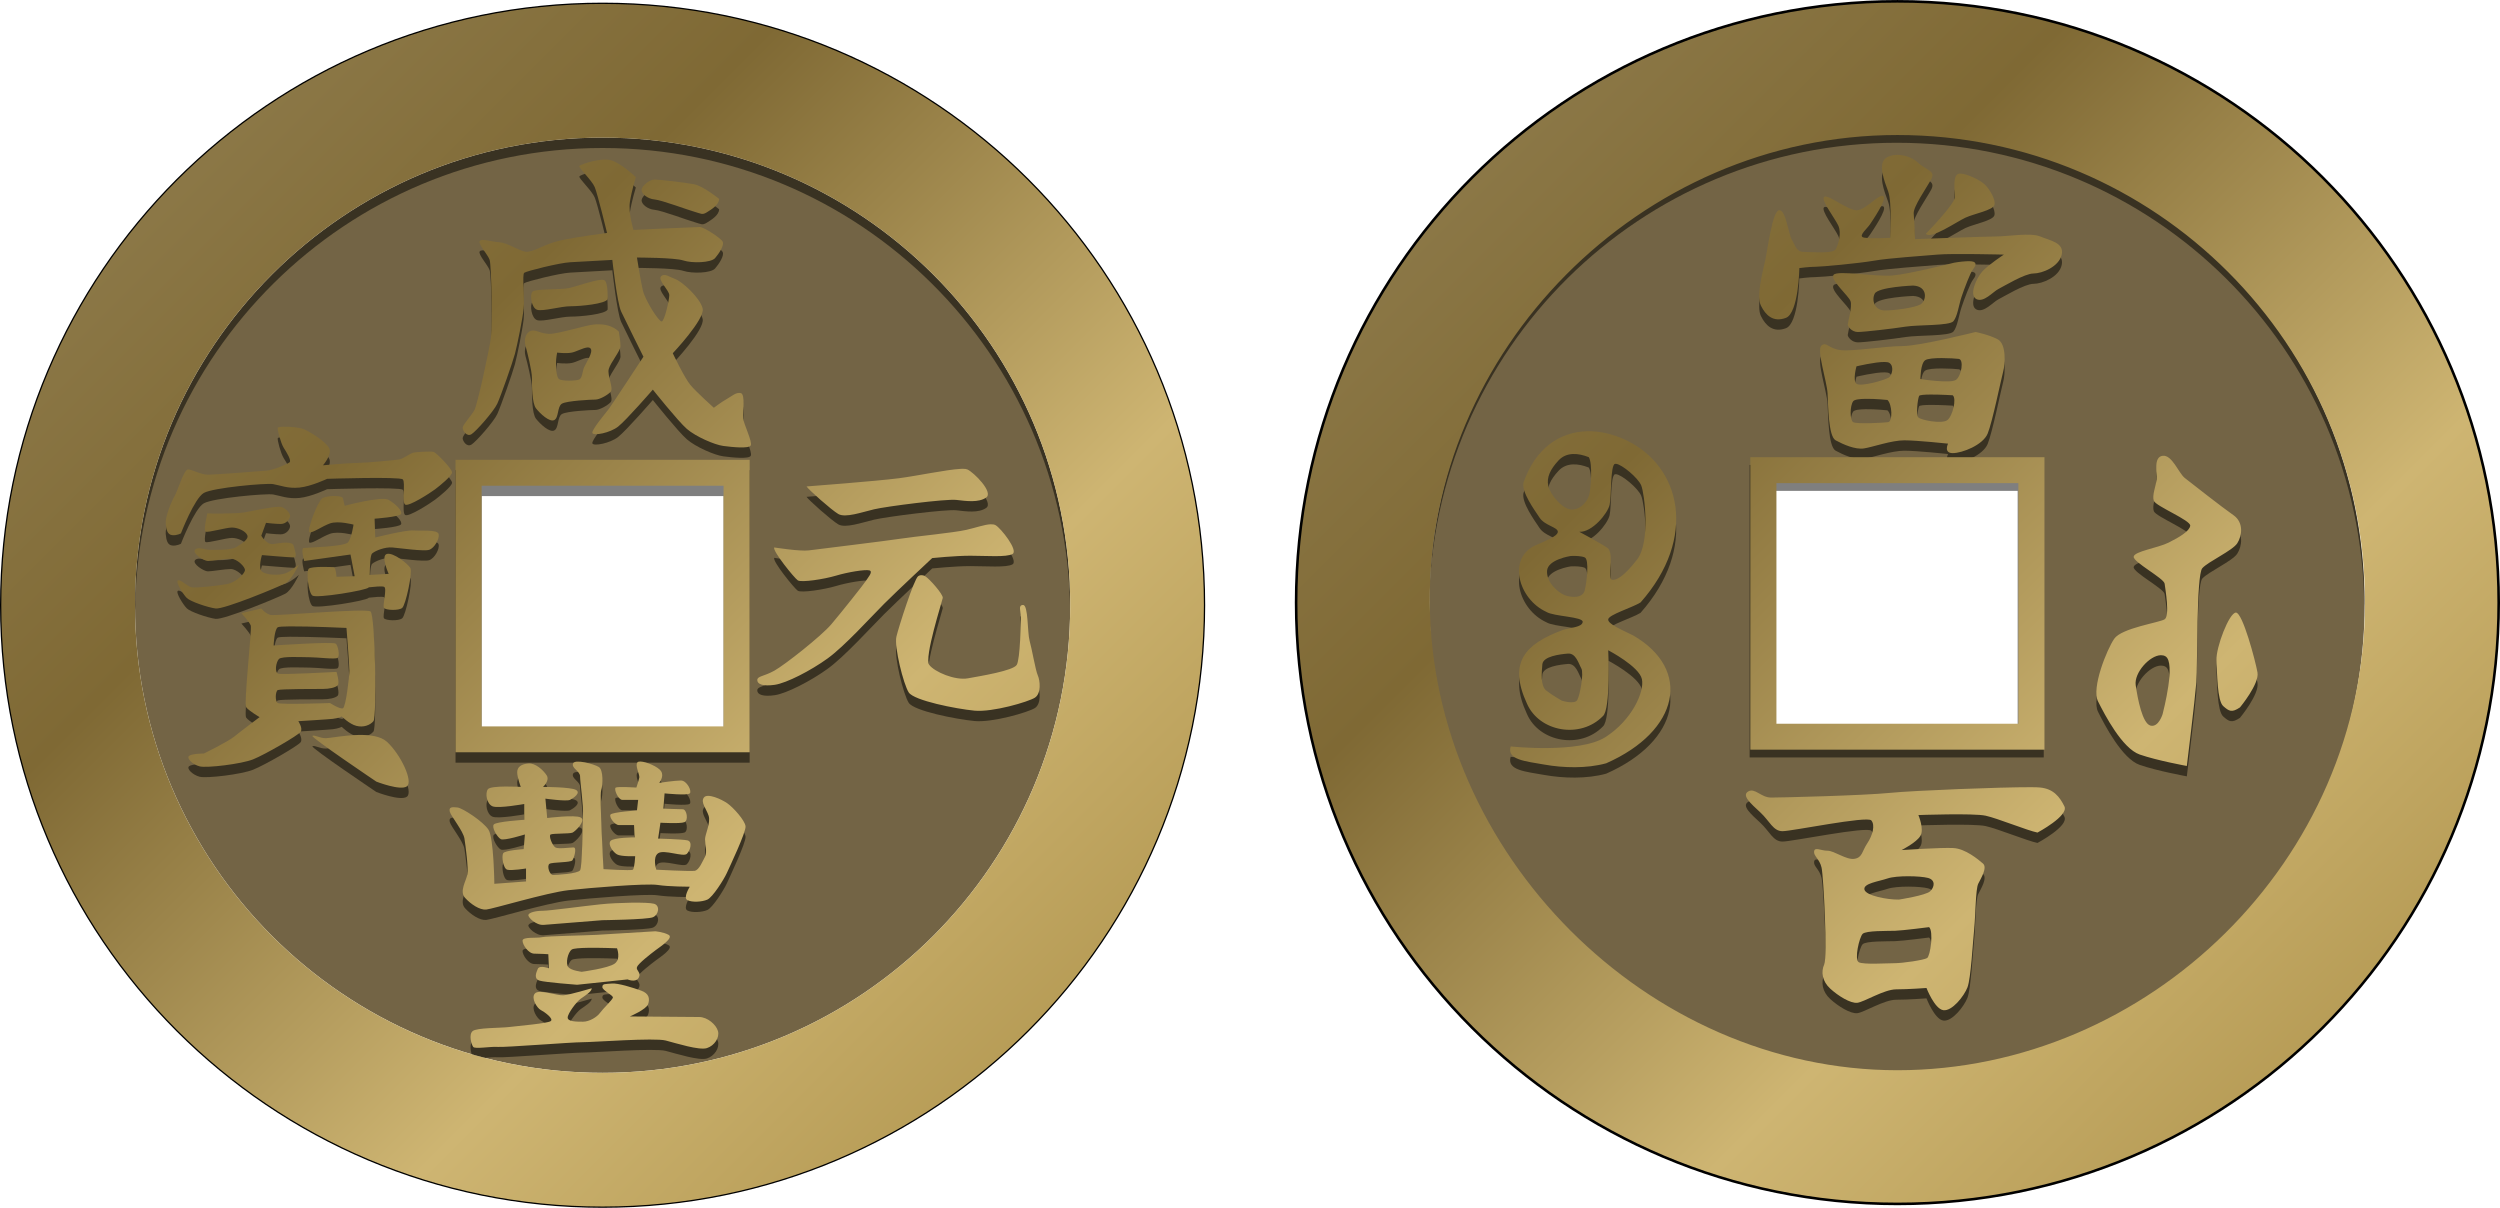 <?xml version="1.0" encoding="UTF-8" standalone="no"?>
<!-- Created with Inkscape (http://www.inkscape.org/) -->

<svg
   xmlns:dc="http://purl.org/dc/elements/1.1/"
   xmlns:cc="http://creativecommons.org/ns#"
   xmlns:rdf="http://www.w3.org/1999/02/22-rdf-syntax-ns#"
   xmlns:svg="http://www.w3.org/2000/svg"
   xmlns="http://www.w3.org/2000/svg"
   xmlns:xlink="http://www.w3.org/1999/xlink"
   xmlns:sodipodi="http://sodipodi.sourceforge.net/DTD/sodipodi-0.dtd"
   xmlns:inkscape="http://www.inkscape.org/namespaces/inkscape"
   width="964.188"
   height="465.844"
   id="svg8112"
   version="1.1"
   inkscape:version="0.48.1 "
   sodipodi:docname="Chinese Coins.svg">
  <defs
     id="defs8114">
    <linearGradient
       id="linearGradient3870">
      <stop
         style="stop-color:#958355;stop-opacity:1;"
         offset="0"
         id="stop3872" />
      <stop
         id="stop3878"
         offset="0.33"
         style="stop-color:#7f6934;stop-opacity:1;" />
      <stop
         style="stop-color:#ceb572;stop-opacity:1;"
         offset="0.66"
         id="stop3880" />
      <stop
         style="stop-color:#a78b43;stop-opacity:1;"
         offset="1"
         id="stop3874" />
    </linearGradient>
    <linearGradient
       inkscape:collect="always"
       xlink:href="#linearGradient3870"
       id="linearGradient3876"
       x1="49.911"
       y1="133.462"
       x2="512.833"
       y2="597.897"
       gradientUnits="userSpaceOnUse" />
    <linearGradient
       inkscape:collect="always"
       xlink:href="#linearGradient3870"
       id="linearGradient3883"
       x1="49.911"
       y1="134.092"
       x2="514.724"
       y2="598.527"
       gradientUnits="userSpaceOnUse" />
    <linearGradient
       inkscape:collect="always"
       xlink:href="#linearGradient3870"
       id="linearGradient3886"
       x1="50.542"
       y1="134.092"
       x2="514.094"
       y2="366.625"
       gradientUnits="userSpaceOnUse" />
    <linearGradient
       inkscape:collect="always"
       xlink:href="#linearGradient3870"
       id="linearGradient3889"
       gradientUnits="userSpaceOnUse"
       x1="50.542"
       y1="134.092"
       x2="514.094"
       y2="597.897" />
    <linearGradient
       inkscape:collect="always"
       xlink:href="#linearGradient3870"
       id="linearGradient4004"
       gradientUnits="userSpaceOnUse"
       x1="50.542"
       y1="134.092"
       x2="514.094"
       y2="597.897"
       gradientTransform="translate(497.091,308.149)" />
    <linearGradient
       inkscape:collect="always"
       xlink:href="#linearGradient3870"
       id="linearGradient4052"
       gradientUnits="userSpaceOnUse"
       gradientTransform="translate(392.564,183.847)"
       x1="50.542"
       y1="134.092"
       x2="514.094"
       y2="597.897" />
    <linearGradient
       inkscape:collect="always"
       xlink:href="#linearGradient3870"
       id="linearGradient4061"
       gradientUnits="userSpaceOnUse"
       x1="50.542"
       y1="134.092"
       x2="514.094"
       y2="597.897"
       gradientTransform="translate(0,308.268)" />
    <linearGradient
       inkscape:collect="always"
       xlink:href="#linearGradient3870"
       id="linearGradient4065"
       gradientUnits="userSpaceOnUse"
       gradientTransform="translate(497.21,1.294)"
       x1="50.542"
       y1="134.092"
       x2="514.094"
       y2="597.897" />
    <linearGradient
       inkscape:collect="always"
       xlink:href="#linearGradient3870"
       id="linearGradient4076"
       gradientUnits="userSpaceOnUse"
       gradientTransform="translate(497.21,1.294)"
       x1="50.542"
       y1="134.092"
       x2="514.094"
       y2="597.897" />
    <linearGradient
       inkscape:collect="always"
       xlink:href="#linearGradient3870"
       id="linearGradient4083"
       gradientUnits="userSpaceOnUse"
       gradientTransform="translate(497.21,1.294)"
       x1="50.542"
       y1="134.092"
       x2="514.094"
       y2="597.897" />
    <linearGradient
       inkscape:collect="always"
       xlink:href="#linearGradient3870"
       id="linearGradient4090"
       gradientUnits="userSpaceOnUse"
       gradientTransform="translate(497.21,1.294)"
       x1="50.542"
       y1="134.092"
       x2="514.094"
       y2="597.897" />
    <linearGradient
       inkscape:collect="always"
       xlink:href="#linearGradient3870"
       id="linearGradient4190"
       gradientUnits="userSpaceOnUse"
       gradientTransform="translate(497.21,1.294)"
       x1="50.542"
       y1="134.092"
       x2="514.094"
       y2="597.897" />
    <linearGradient
       inkscape:collect="always"
       xlink:href="#linearGradient3870"
       id="linearGradient4247"
       x1="545.794"
       y1="134.839"
       x2="1010.606"
       y2="600.267"
       gradientUnits="userSpaceOnUse" />
    <linearGradient
       inkscape:collect="always"
       xlink:href="#linearGradient3870"
       id="linearGradient4316"
       gradientUnits="userSpaceOnUse"
       x1="545.794"
       y1="134.839"
       x2="1010.606"
       y2="600.267" />
    <linearGradient
       inkscape:collect="always"
       xlink:href="#linearGradient3870"
       id="linearGradient4319"
       gradientUnits="userSpaceOnUse"
       x1="545.794"
       y1="134.839"
       x2="1010.606"
       y2="600.267"
       gradientTransform="translate(2.156,305.98)" />
  </defs>
  <sodipodi:namedview
     id="base"
     pagecolor="#ffffff"
     bordercolor="#666666"
     borderopacity="1.0"
     inkscape:pageopacity="0.0"
     inkscape:pageshadow="2"
     inkscape:zoom="1.0737884"
     inkscape:cx="464.79317"
     inkscape:cy="226.99757"
     inkscape:document-units="px"
     inkscape:current-layer="layer1"
     showgrid="false"
     inkscape:window-width="1920"
     inkscape:window-height="1018"
     inkscape:window-x="-8"
     inkscape:window-y="-8"
     inkscape:window-maximized="1"
     fit-margin-top="0"
     fit-margin-left="0"
     fit-margin-right="0"
     fit-margin-bottom="0" />
  <g
     inkscape:label="Camada 1"
     inkscape:groupmode="layer"
     id="layer1"
     transform="translate(-49.281,-441.469)">
    <g
       id="g4332">
      <path
         inkscape:connector-curvature="0"
         style="fill:#736445;fill-opacity:1;stroke:none"
         d="m 780.934,492.143 c -99.599,0 -180.344,81.535 -180.344,182.109 0,100.574 80.745,182.109 180.344,182.109 99.599,0 180.344,-81.535 180.344,-182.109 0,-100.574 -80.745,-182.109 -180.344,-182.109 z m -51.688,131.21 102.719,0 0,103.724 -102.719,0 0,-103.724 z"
         id="path3998" />
      <path
         style="fill:#000000;fill-opacity:0.5;stroke:none"
         d="m 724.066,620.783 0,112.812 113.438,0 0,-112.812 -113.438,0 z m 10.062,10 93.312,0 0,92.812 -93.312,0 0,-92.812 z"
         id="path4254"
         inkscape:connector-curvature="0" />
      <path
         inkscape:connector-curvature="0"
         style="fill:#000000;fill-opacity:0.5;stroke:none"
         d="m 780.785,492.533 c -99.599,0 -180.344,80.745 -180.344,180.344 0,0.668 0.024,1.333 0.031,2 1.074,-98.676 81.382,-178.344 180.312,-178.344 98.93,0 179.239,79.668 180.312,178.344 0.007,-0.667 0.031,-1.332 0.031,-2 0,-99.599 -80.745,-180.344 -180.344,-180.344 z"
         id="path4296" />
      <path
         inkscape:connector-curvature="0"
         style="fill:#000000;fill-opacity:0.5;stroke:none"
         d="m 832.593,749.074 c -11.714,-0.035 -45.262,1.279 -54.344,2.188 -10.379,1.038 -42.014,1.812 -45.906,1.812 -3.892,0 -6.249,-3.901 -8.844,-2.344 -2.595,1.557 1.055,4.689 4.688,8.062 3.633,3.373 4.93,7.25 8.562,7.25 3.633,0 32.693,-5.973 34.25,-4.156 1.557,1.816 0.513,5.73 -1.562,8.844 -2.076,3.114 -1.824,5.45 -4.938,5.969 -3.114,0.519 -7.78,-3.125 -10.375,-3.125 -2.595,0 -4.928,-1.566 -5.188,0.25 -0.259,1.816 2.097,2.877 2.875,6.25 0.778,3.373 2.329,34.489 1.031,37.344 -1.297,2.854 -0.801,6.489 2.312,9.344 3.114,2.854 7.811,5.728 10.406,5.469 2.595,-0.259 10.361,-5.188 15.031,-5.188 4.671,0 11.688,-0.531 11.688,-0.531 0,0 3.095,8.044 6.469,8.562 3.373,0.519 8.046,-5.439 9.344,-8.812 1.297,-3.373 2.075,-17.404 2.594,-22.594 0.519,-5.19 0.525,-15.299 1.562,-17.375 1.038,-2.076 3.629,-6.224 1.812,-7.781 -1.816,-1.557 -6.736,-5.709 -11.406,-5.969 -4.671,-0.259 -19.969,0.781 -19.969,0.781 0,0 5.693,-2.874 7.25,-5.469 1.557,-2.595 -0.781,-8.031 -0.781,-8.031 0,0 21.298,-0.788 25.969,0.25 4.671,1.038 16.077,5.722 19.969,6.5 0,0 12.191,-6.492 10.375,-10.125 -1.816,-3.633 -4.154,-6.731 -9.344,-7.25 -0.649,-0.065 -1.858,-0.12 -3.531,-0.125 z m -47.312,34.344 c 3.093,0 6.103,0.259 7.594,0.656 2.981,0.795 2.502,3.566 0.812,5.156 -1.689,1.59 -12.031,3.188 -12.031,3.188 -4.373,0.099 -12.816,-1.49 -13.312,-3.875 -0.497,-2.385 5.459,-3.089 8.938,-4.281 1.739,-0.596 4.907,-0.844 8,-0.844 z m 8,19.625 c 1.789,1.491 0.511,11.142 -0.781,11.938 -1.292,0.795 -9.556,1.969 -12.438,1.969 -2.882,0 -12.117,0.619 -13.906,-0.375 -1.789,-0.994 0.208,-9.646 1.5,-10.938 1.292,-1.292 9.419,-1.088 12.5,-1.188 3.081,-0.099 13.125,-1.406 13.125,-1.406 z"
         id="path4237" />
      <path
         style="fill:#000000;fill-opacity:0.5;stroke:none"
         d="m 913.195,718.305 c 0,0 7.525,-9.082 6.747,-13.493 -0.778,-4.411 -5.709,-23.094 -8.303,-23.094 -2.595,0 -7.784,13.493 -7.525,18.423 0.259,4.93 0.259,15.569 2.595,17.645 2.335,2.076 3.373,2.595 6.487,0.519 z"
         id="path4233"
         inkscape:connector-curvature="0" />
      <path
         style="fill:#000000;fill-opacity:0.5;stroke:none"
         d="m 883.343,621.261 c -3.633,0.519 -2.053,6.499 -2.312,9.094 -0.259,2.595 -1.841,6.205 -1.062,8.281 0.778,2.076 14.291,7.518 14.031,9.594 -0.259,2.076 -4.161,4.424 -8.312,6.5 -4.152,2.076 -13.241,3.362 -13.5,5.438 -0.259,2.076 11.678,8.33 11.938,10.406 0.259,2.076 2.076,12.453 0,13.75 -2.076,1.297 -16.583,3.348 -19.438,7.5 -2.854,4.152 -8.845,18.967 -6.25,24.156 2.595,5.19 9.347,18.165 16.094,20.5 6.747,2.335 18.156,4.406 18.156,4.406 0,0 3.137,-25.441 3.656,-32.188 0.519,-6.747 -0.023,-41.499 2.312,-44.094 2.335,-2.595 11.684,-6.771 13.5,-9.625 1.816,-2.854 2.589,-8.021 -1.562,-10.875 -4.152,-2.854 -16.352,-12.465 -18.688,-14.281 -2.335,-1.816 -4.93,-9.081 -8.562,-8.562 z m -0.656,76.906 c 0.616,-0.007 1.2,0.114 1.719,0.406 4.152,2.335 -0.803,21.275 -1.062,22.312 0,0 -1.542,5.216 -4.656,4.438 -3.114,-0.778 -4.94,-10.145 -5.719,-15.594 -0.681,-4.768 5.408,-11.513 9.719,-11.562 z"
         id="path4235"
         inkscape:connector-curvature="0" />
      <path
         style="fill:#000000;fill-opacity:0.5;stroke:none"
         d="m 743.235,548.864 c 0,0 -0.259,17.385 -5.19,19.202 -4.93,1.816 -7.784,-1.038 -9.601,-4.671 -1.816,-3.633 0.519,-12.455 1.557,-17.126 1.038,-4.671 2.854,-19.461 5.449,-19.721 2.595,-0.259 3.633,9.341 4.93,11.417 1.297,2.076 1.557,4.671 4.671,4.671 3.114,0 11.158,0.778 12.196,-1.038 1.038,-1.816 2.335,-6.228 1.038,-9.082 -1.297,-2.854 -7.006,-10.12 -5.449,-11.158 1.557,-1.038 9.601,5.709 12.974,5.19 3.373,-0.519 8.303,-6.487 9.86,-5.449 1.557,1.038 -4.152,9.341 -5.19,10.898 -1.038,1.557 -4.152,4.152 -2.854,4.93 1.297,0.778 10.639,0.259 10.639,0.259 0,0 0.778,-13.753 -0.778,-17.904 -1.557,-4.152 -3.892,-10.379 -1.038,-12.715 2.854,-2.335 9.082,-1.557 12.455,1.557 3.373,3.114 7.006,3.114 5.19,6.487 -1.816,3.373 -7.006,10.639 -6.747,13.234 0.259,2.595 0.519,9.86 0.519,9.86 0,0 27.246,-1.038 31.397,-1.038 4.152,0 13.234,-1.557 16.866,0 3.633,1.557 9.341,2.335 8.303,7.006 -1.038,4.671 -7.525,7.265 -10.898,7.265 -3.373,0 -11.417,4.93 -13.493,5.968 -2.076,1.038 -5.709,5.449 -8.563,3.892 -2.854,-1.557 0,-8.044 2.335,-10.639 2.335,-2.595 8.303,-6.487 8.303,-6.487 0,0 -19.98,-0.519 -25.689,0 -5.709,0.519 -18.423,1.297 -24.391,2.335 -5.968,1.038 -20.24,2.335 -22.575,2.335 -2.335,0 -6.228,0.519 -6.228,0.519 z"
         id="path4215"
         inkscape:connector-curvature="0" />
      <path
         inkscape:connector-curvature="0"
         style="fill:#000000;fill-opacity:0.5;stroke:none"
         d="m 661.312,611.793 c -10.517,0.288 -19.883,6.577 -24.469,19.844 -0.778,3.633 4.143,10.386 6.219,13.5 2.076,3.114 7.031,3.621 7.031,5.438 0,1.816 -5.708,3.89 -8.562,5.188 -11.009,4.907 -6.684,20.75 4.125,25.688 2.854,1.816 14.291,1.83 14.031,3.906 -0.259,2.076 -4.667,2.087 -7.781,3.125 -14.604,5.443 -20.973,12.576 -13.75,28.281 4.744,11.026 20.699,13.764 29.312,4.906 3.114,-2.595 2.062,-25.406 2.062,-25.406 0,0 11.962,6.226 13,11.156 1.038,4.93 -3.911,15.825 -14.031,22.312 -10.12,6.487 -36.594,3.625 -36.594,3.625 -1.557,5.19 5.735,5.703 13,7 7.265,1.297 16.319,1.576 23.844,-0.5 28.321,-12.496 33.122,-36.167 10.406,-49.312 -4.152,-2.076 -9.884,-4.402 -9.625,-6.219 0.259,-1.816 9.095,-4.424 12.469,-6.5 22.021,-24.901 15.813,-52.687 -5.969,-62.781 -4.914,-2.253 -9.938,-3.381 -14.719,-3.25 z m -5.438,8.781 c 2.043,-0.097 4.21,0.44 6.156,1.219 1.557,2.335 0.769,11.915 0.25,14.25 -0.519,2.335 -2.867,5.709 -6.5,5.969 -3.633,0.259 -8.565,-5.689 -9.344,-9.062 -0.778,-3.373 0.792,-6.502 3.906,-9.875 1.557,-1.687 3.488,-2.403 5.531,-2.5 z m 16.656,3.781 c 2.271,0.211 8.502,5.393 9.719,8.312 1.297,3.114 3.627,21.816 -1.562,28.562 -5.19,6.747 -8.287,8.3 -9.844,7.781 -1.557,-0.519 1.032,-10.371 -1.562,-12.188 -2.595,-1.816 -10.906,-6.25 -10.906,-6.25 4.93,0.259 10.909,-7.002 11.688,-10.375 0.778,-3.373 0.246,-15.294 2.062,-15.812 0.114,-0.032 0.255,-0.045 0.406,-0.031 z m -16.938,35.531 c 1.107,-0.036 3.513,-0.021 4.875,0.562 1.816,0.778 0.778,9.605 0,12.719 -0.778,3.114 -5.186,2.85 -7.781,1.812 -2.595,-1.038 -7.009,-4.933 -6.75,-9.344 0.259,-4.411 9.062,-5.719 9.062,-5.719 0,0 0.225,-0.019 0.594,-0.031 z m -1.625,37.656 c 3.114,-0.259 4.15,3.902 5.188,5.719 1.038,1.816 -0.525,10.371 -1.562,12.188 -1.038,1.816 -5.969,0.25 -5.969,0.25 0,0 -3.633,-2.059 -5.969,-3.875 -2.335,-1.816 -1.791,-7.011 -1.531,-10.125 0.259,-3.114 6.73,-3.897 9.844,-4.156 z"
         id="path4213" />
      <path
         inkscape:connector-curvature="0"
         style="fill:#000000;fill-opacity:0.5;stroke:none"
         d="m 807.624,546.23 c -2.226,0.109 -4.719,0.562 -4.719,0.562 0,0 -17.388,4.419 -23.875,4.938 -6.487,0.519 -21.006,-2.098 -22.562,-0.281 -1.557,1.816 5.722,8.049 6.5,10.125 0.778,2.076 -1.062,8.315 -1.062,9.094 0,0.778 1.571,2.844 3.906,2.844 2.335,0 13.476,-1.284 18.406,-2.062 4.93,-0.778 16.881,-0.277 18.438,-2.094 1.557,-1.816 2.087,-6.23 3.125,-9.344 1.038,-3.114 3.368,-9.328 4.406,-10.625 1.038,-1.297 1.804,-2.866 -0.531,-3.125 -0.584,-0.065 -1.289,-0.068 -2.031,-0.031 z m -20.531,9.375 c 5.968,0.259 5.179,5.984 2.844,7.281 -2.335,1.297 -9.858,2.312 -13.75,2.312 -3.892,0 -5.172,-3.874 -3.875,-6.469 1.297,-2.595 14.781,-3.125 14.781,-3.125 z"
         id="path4217" />
      <path
         style="fill:#000000;fill-opacity:0.5;stroke:none"
         d="m 811.218,573.511 c 0,0 -21.535,5.438 -28.281,5.438 -6.747,0 -18.695,2.081 -23.625,1.562 -4.93,-0.519 -5.424,-3.369 -7.5,-1.812 -2.076,1.557 2.053,13.767 2.312,18.438 0.259,4.671 0.271,16.599 3.125,18.156 2.854,1.557 7.533,3.644 10.906,3.125 3.373,-0.519 10.632,-3.125 15.562,-3.125 4.93,0 16.875,1.281 16.875,1.281 0,0 -1.82,3.656 1.812,3.656 3.633,0 11.652,-3.12 13.469,-7.531 1.816,-4.411 5.19,-21.021 5.969,-23.875 0.778,-2.854 1.311,-10.652 -2.062,-12.469 -3.373,-1.816 -8.562,-2.844 -8.562,-2.844 z m -13.062,10.062 c 2.757,0 5.525,0.183 6.562,0.312 2.076,0.259 1.045,6.506 -1.031,8.062 -2.076,1.557 -13.75,-0.281 -13.75,-0.281 0,0 -0.004,-5.953 1.812,-7.25 0.908,-0.649 3.649,-0.844 6.406,-0.844 z m -22,1.5 c 0.847,0.012 1.503,0.132 1.844,0.375 1.816,1.297 1.038,4.4 0,5.438 -1.038,1.038 -11.162,3.891 -12.719,2.594 -1.557,-1.297 0,-6.719 0,-6.719 0,0 7.203,-1.741 10.875,-1.688 z m 17.594,12.562 c 3.776,-0.025 8.656,0.281 8.656,0.281 1.557,1.297 -0.018,8.037 -2.094,9.594 -2.076,1.557 -10.118,0.007 -11.156,-1.031 -1.038,-1.038 -0.238,-7.275 0.281,-8.312 0.195,-0.389 2.047,-0.516 4.312,-0.531 z m -25,1.656 c 3.814,-0.063 8.469,0.438 8.469,0.438 1.816,1.557 2.098,8.303 0.281,8.562 -1.816,0.259 -12.203,0.778 -13.5,0 -1.297,-0.778 -1.297,-6.246 0,-8.062 0.487,-0.681 2.462,-0.899 4.75,-0.938 z"
         id="path4219"
         inkscape:connector-curvature="0" />
      <path
         style="fill:#000000;fill-opacity:0.5;stroke:none"
         d="m 792.017,535.63 c 0,0 11.158,-11.417 11.158,-14.012 0,-2.595 -0.778,-8.303 1.297,-9.082 2.076,-0.778 8.563,2.335 10.379,4.152 1.816,1.816 4.152,5.709 3.633,7.784 -0.519,2.076 -7.784,3.373 -11.158,4.93 -3.373,1.557 -13.493,8.563 -15.309,6.228 z"
         id="path4221"
         inkscape:connector-curvature="0" />
      <path
         id="path3048"
         d="m 781.062,441.98 c -128.076,0 -231.906,103.83 -231.906,231.906 0,128.076 103.83,231.906 231.906,231.906 128.076,0 231.906,-103.83 231.906,-231.906 0,-128.076 -103.83,-231.906 -231.906,-231.906 z m 0,51.562 c 99.599,0 180.344,80.745 180.344,180.344 0,99.599 -83.758,180.344 -180.344,180.344 -96.586,0 -179.622,-83.605 -180.344,-180.344 -0.721,-96.738 80.745,-180.344 180.344,-180.344 z m -0.312,7.656 c -1.691,0.041 -3.242,0.499 -4.312,1.375 -2.854,2.335 -0.494,8.567 1.062,12.719 1.557,4.152 0.75,17.906 0.75,17.906 0,0 -9.328,0.497 -10.625,-0.281 -1.297,-0.778 1.806,-3.349 2.844,-4.906 1.038,-1.557 6.744,-9.868 5.188,-10.906 -1.557,-1.038 -6.47,4.919 -9.844,5.438 -3.373,0.519 -11.412,-6.225 -12.969,-5.188 -1.557,1.038 4.14,8.302 5.438,11.156 1.297,2.854 0.007,7.277 -1.031,9.094 -1.038,1.816 -9.074,1.031 -12.188,1.031 -3.114,0 -3.39,-2.58 -4.688,-4.656 -1.297,-2.076 -2.343,-11.697 -4.938,-11.438 -2.595,0.259 -4.4,15.048 -5.438,19.719 -1.038,4.671 -3.379,13.492 -1.562,17.125 1.816,3.633 4.664,6.504 9.594,4.688 4.93,-1.816 5.219,-19.219 5.219,-19.219 0,0 3.883,-0.5 6.219,-0.5 2.335,0 16.594,-1.306 22.562,-2.344 5.968,-1.038 18.698,-1.825 24.406,-2.344 5.709,-0.519 25.688,0 25.688,0 0,0 -5.977,3.905 -8.312,6.5 -2.335,2.595 -5.198,9.068 -2.344,10.625 2.854,1.557 6.487,-2.837 8.562,-3.875 2.076,-1.038 10.127,-5.969 13.5,-5.969 3.373,0 9.868,-2.611 10.906,-7.281 1.038,-4.671 -4.68,-5.443 -8.312,-7 -3.633,-1.557 -12.723,0 -16.875,0 -4.152,0 -31.375,1.031 -31.375,1.031 0,0 -0.272,-7.249 -0.531,-9.844 -0.259,-2.595 4.934,-9.877 6.75,-13.25 1.816,-3.373 -1.814,-3.355 -5.188,-6.469 -2.108,-1.946 -5.338,-3.006 -8.156,-2.938 z m 24.688,7.219 c -0.38,-0.014 -0.709,0.028 -0.969,0.125 -2.076,0.778 -1.281,6.468 -1.281,9.062 0,2.595 -11.156,14.031 -11.156,14.031 1.816,2.335 11.908,-4.662 15.281,-6.219 3.373,-1.557 10.669,-2.862 11.188,-4.938 0.519,-2.076 -1.84,-5.965 -3.656,-7.781 -1.589,-1.589 -6.749,-4.182 -9.406,-4.281 z m 3.25,33.781 c -0.342,-0.004 -0.692,0.013 -1.062,0.031 -2.226,0.109 -4.719,0.562 -4.719,0.562 0,0 -17.388,4.419 -23.875,4.938 -6.487,0.519 -21.006,-2.098 -22.562,-0.281 -1.557,1.816 5.722,8.049 6.5,10.125 0.778,2.076 -1.062,8.315 -1.062,9.094 0,0.778 1.571,2.844 3.906,2.844 2.335,0 13.476,-1.284 18.406,-2.062 4.93,-0.778 16.881,-0.277 18.438,-2.094 1.557,-1.816 2.087,-6.23 3.125,-9.344 1.038,-3.114 3.368,-9.328 4.406,-10.625 1.038,-1.297 1.804,-2.866 -0.531,-3.125 -0.292,-0.032 -0.627,-0.058 -0.969,-0.062 z m -21.594,9.406 c 5.968,0.259 5.179,5.984 2.844,7.281 -2.335,1.297 -9.858,2.312 -13.75,2.312 -3.892,0 -5.172,-3.874 -3.875,-6.469 1.297,-2.595 14.781,-3.125 14.781,-3.125 z m 24.125,17.906 c 0,0 -21.535,5.438 -28.281,5.438 -6.747,0 -18.695,2.081 -23.625,1.562 -4.93,-0.519 -5.424,-3.369 -7.5,-1.812 -2.076,1.557 2.053,13.767 2.312,18.438 0.259,4.671 0.271,16.599 3.125,18.156 2.854,1.557 7.533,3.644 10.906,3.125 3.373,-0.519 10.632,-3.125 15.562,-3.125 4.93,0 16.875,1.281 16.875,1.281 0,0 -1.82,3.656 1.812,3.656 3.633,0 11.652,-3.12 13.469,-7.531 1.816,-4.411 5.19,-21.021 5.969,-23.875 0.778,-2.854 1.311,-10.652 -2.062,-12.469 -3.373,-1.816 -8.562,-2.844 -8.562,-2.844 z m -13.062,10.062 c 2.757,0 5.525,0.183 6.562,0.312 2.076,0.259 1.045,6.506 -1.031,8.062 -2.076,1.557 -13.75,-0.281 -13.75,-0.281 0,0 -0.004,-5.953 1.812,-7.25 0.908,-0.649 3.649,-0.844 6.406,-0.844 z m -22,1.5 c 0.847,0.012 1.503,0.132 1.844,0.375 1.816,1.297 1.038,4.4 0,5.438 -1.038,1.038 -11.162,3.891 -12.719,2.594 -1.557,-1.297 0,-6.719 0,-6.719 0,0 7.203,-1.741 10.875,-1.688 z m 17.594,12.562 c 3.776,-0.025 8.656,0.281 8.656,0.281 1.557,1.297 -0.018,8.037 -2.094,9.594 -2.076,1.557 -10.118,0.007 -11.156,-1.031 -1.038,-1.038 -0.238,-7.275 0.281,-8.312 0.195,-0.389 2.047,-0.516 4.312,-0.531 z m -25,1.656 c 3.814,-0.063 8.469,0.438 8.469,0.438 1.816,1.557 2.098,8.303 0.281,8.562 -1.816,0.259 -12.203,0.778 -13.5,0 -1.297,-0.778 -1.297,-6.246 0,-8.062 0.487,-0.681 2.462,-0.899 4.75,-0.938 z m -107.438,12.5 c -10.517,0.288 -19.883,6.577 -24.469,19.844 -0.778,3.633 4.143,10.386 6.219,13.5 2.076,3.114 7.031,3.621 7.031,5.438 0,1.816 -5.708,3.89 -8.562,5.188 -11.009,4.907 -6.684,20.75 4.125,25.688 2.854,1.816 14.291,1.83 14.031,3.906 -0.259,2.076 -4.667,2.087 -7.781,3.125 -14.604,5.443 -20.973,12.576 -13.75,28.281 4.744,11.026 20.699,13.764 29.312,4.906 3.114,-2.595 2.062,-25.406 2.062,-25.406 0,0 11.962,6.226 13,11.156 1.038,4.93 -3.911,15.825 -14.031,22.312 -10.12,6.487 -36.594,3.625 -36.594,3.625 -1.557,5.19 5.735,5.703 13,7 7.265,1.297 16.319,1.576 23.844,-0.5 28.321,-12.496 33.122,-36.167 10.406,-49.312 -4.152,-2.076 -9.884,-4.402 -9.625,-6.219 0.259,-1.816 9.095,-4.424 12.469,-6.5 22.021,-24.901 15.813,-52.687 -5.969,-62.781 -4.914,-2.253 -9.938,-3.381 -14.719,-3.25 z m -5.438,8.781 c 2.043,-0.097 4.21,0.44 6.156,1.219 1.557,2.335 0.769,11.915 0.25,14.25 -0.519,2.335 -2.867,5.709 -6.5,5.969 -3.633,0.259 -8.565,-5.689 -9.344,-9.062 -0.778,-3.373 0.792,-6.502 3.906,-9.875 1.557,-1.687 3.488,-2.403 5.531,-2.5 z m 227.469,0.688 c -3.633,0.519 -2.053,6.499 -2.312,9.094 -0.259,2.595 -1.841,6.205 -1.062,8.281 0.778,2.076 14.291,7.518 14.031,9.594 -0.259,2.076 -4.161,4.424 -8.312,6.5 -4.152,2.076 -13.241,3.362 -13.5,5.438 -0.259,2.076 11.678,8.33 11.938,10.406 0.259,2.076 2.076,12.453 0,13.75 -2.076,1.297 -16.583,3.348 -19.438,7.5 -2.854,4.152 -8.845,18.967 -6.25,24.156 2.595,5.19 9.347,18.165 16.094,20.5 6.747,2.335 18.156,4.406 18.156,4.406 0,0 3.137,-25.441 3.656,-32.188 0.519,-6.747 -0.023,-41.499 2.312,-44.094 2.335,-2.595 11.684,-6.771 13.5,-9.625 1.816,-2.854 2.589,-8.021 -1.562,-10.875 -4.152,-2.854 -16.352,-12.465 -18.688,-14.281 -2.335,-1.816 -4.93,-9.081 -8.562,-8.562 z m -159,0.531 0,112.812 113.438,0 0,-112.812 -113.438,0 z m -51.812,2.562 c 2.271,0.211 8.502,5.393 9.719,8.312 1.297,3.114 3.627,21.816 -1.562,28.562 -5.19,6.747 -8.287,8.3 -9.844,7.781 -1.557,-0.519 1.032,-10.371 -1.562,-12.188 -2.595,-1.816 -10.906,-6.25 -10.906,-6.25 4.93,0.259 10.909,-7.002 11.688,-10.375 0.778,-3.373 0.246,-15.294 2.062,-15.812 0.114,-0.032 0.255,-0.045 0.406,-0.031 z m 61.875,7.438 93.312,0 0,92.812 -93.312,0 0,-92.812 z m -78.812,28.094 c 1.107,-0.036 3.513,-0.021 4.875,0.562 1.816,0.778 0.778,9.605 0,12.719 -0.778,3.114 -5.186,2.85 -7.781,1.812 -2.595,-1.038 -7.009,-4.933 -6.75,-9.344 0.259,-4.411 9.062,-5.719 9.062,-5.719 0,0 0.225,-0.019 0.594,-0.031 z m 256.031,21.844 c -2.595,0 -7.759,13.476 -7.5,18.406 0.259,4.93 0.258,15.58 2.594,17.656 2.335,2.076 3.355,2.576 6.469,0.5 0,0 7.528,-9.058 6.75,-13.469 -0.778,-4.411 -5.718,-23.094 -8.312,-23.094 z m -257.656,15.812 c 3.114,-0.259 4.15,3.902 5.188,5.719 1.038,1.816 -0.525,10.371 -1.562,12.188 -1.038,1.816 -5.969,0.25 -5.969,0.25 0,0 -3.633,-2.059 -5.969,-3.875 -2.335,-1.816 -1.791,-7.011 -1.531,-10.125 0.259,-3.114 6.73,-3.897 9.844,-4.156 z m 228.719,0.625 c 0.616,-0.007 1.2,0.114 1.719,0.406 4.152,2.335 -0.803,21.275 -1.062,22.312 0,0 -1.542,5.216 -4.656,4.438 -3.114,-0.778 -4.94,-10.145 -5.719,-15.594 -0.681,-4.768 5.408,-11.513 9.719,-11.562 z m -50.094,50.906 c -11.714,-0.035 -45.262,1.279 -54.344,2.188 -10.379,1.038 -42.014,1.812 -45.906,1.812 -3.892,0 -6.249,-3.901 -8.844,-2.344 -2.595,1.557 1.055,4.689 4.688,8.062 3.633,3.373 4.93,7.25 8.562,7.25 3.633,0 32.693,-5.973 34.25,-4.156 1.557,1.816 0.513,5.73 -1.562,8.844 -2.076,3.114 -1.824,5.45 -4.938,5.969 -3.114,0.519 -7.78,-3.125 -10.375,-3.125 -2.595,0 -4.928,-1.566 -5.188,0.25 -0.259,1.816 2.097,2.877 2.875,6.25 0.778,3.373 2.329,34.489 1.031,37.344 -1.297,2.854 -0.801,6.489 2.312,9.344 3.114,2.854 7.811,5.728 10.406,5.469 2.595,-0.259 10.361,-5.188 15.031,-5.188 4.671,0 11.688,-0.531 11.688,-0.531 0,0 3.095,8.044 6.469,8.562 3.373,0.519 8.046,-5.439 9.344,-8.812 1.297,-3.373 2.075,-17.404 2.594,-22.594 0.519,-5.19 0.525,-15.299 1.562,-17.375 1.038,-2.076 3.629,-6.224 1.812,-7.781 -1.816,-1.557 -6.736,-5.709 -11.406,-5.969 -4.671,-0.259 -19.969,0.781 -19.969,0.781 0,0 5.693,-2.874 7.25,-5.469 1.557,-2.595 -0.781,-8.031 -0.781,-8.031 0,0 21.298,-0.788 25.969,0.25 4.671,1.038 16.077,5.722 19.969,6.5 0,0 12.191,-6.492 10.375,-10.125 -1.816,-3.633 -4.154,-6.731 -9.344,-7.25 -0.649,-0.065 -1.858,-0.12 -3.531,-0.125 z m -47.312,34.344 c 3.093,0 6.103,0.259 7.594,0.656 2.981,0.795 2.502,3.566 0.812,5.156 -1.689,1.59 -12.031,3.188 -12.031,3.188 -4.373,0.099 -12.816,-1.49 -13.312,-3.875 -0.497,-2.385 5.459,-3.089 8.938,-4.281 1.739,-0.596 4.907,-0.844 8,-0.844 z m 8,19.625 c 1.789,1.491 0.511,11.142 -0.781,11.938 -1.292,0.795 -9.556,1.969 -12.438,1.969 -2.882,0 -12.117,0.619 -13.906,-0.375 -1.789,-0.994 0.208,-9.646 1.5,-10.938 1.292,-1.292 9.419,-1.088 12.5,-1.188 3.081,-0.099 13.125,-1.406 13.125,-1.406 z"
         style="fill:url(#linearGradient4319);stroke:none"
         inkscape:connector-curvature="0" />
      <path
         inkscape:connector-curvature="0"
         style="fill:none;stroke:#000000;stroke-width:1px;stroke-linecap:butt;stroke-linejoin:miter;stroke-opacity:1"
         d="m 781.062,441.98 c -128.076,0 -231.906,103.83 -231.906,231.906 0,128.076 103.83,231.906 231.906,231.906 128.076,0 231.906,-103.83 231.906,-231.906 0,-128.076 -103.83,-231.906 -231.906,-231.906 z"
         id="path4298" />
    </g>
    <g
       id="g4386">
      <path
         transform="translate(0,308.268)"
         id="path3860"
         d="m 281.688,186.281 c -99.599,0 -180.344,80.745 -180.344,180.344 0,99.599 80.745,180.344 180.344,180.344 99.599,0 180.344,-80.745 180.344,-180.344 0,-99.599 -80.745,-180.344 -180.344,-180.344 z M 230,316.219 l 102.719,0 0,102.719 -102.719,0 0,-102.719 z"
         style="fill:#736445;fill-opacity:1;stroke:none"
         inkscape:connector-curvature="0" />
      <path
         inkscape:connector-curvature="0"
         id="path3924"
         d="m 224.969,622.799 0,112.812 113.438,0 0,-112.812 -113.438,0 z m 10.062,10 93.312,0 0,92.812 -93.312,0 0,-92.812 z"
         style="fill:#000000;fill-opacity:0.5;stroke:none" />
      <path
         id="path3934"
         d="m 301.719,514.705 c -1.811,0 -4.742,2.259 -4.969,3.844 -0.226,1.584 2.252,3.617 4.969,3.844 2.716,0.226 12.916,4.071 15.406,4.75 2.49,0.679 2.939,1.351 4.75,0.219 1.811,-1.132 4.75,-2.924 4.75,-5.188 0,0 -6.097,-4.977 -9.719,-5.656 -3.622,-0.679 -13.377,-1.812 -15.188,-1.812 z"
         style="fill:#000000;fill-opacity:0.5;stroke:none"
         inkscape:connector-curvature="0" />
      <path
         id="path3932"
         d="m 281.062,553.393 c -3.076,0.216 -9.775,2.63 -12.375,3.188 -3.169,0.679 -12.899,0.212 -14.031,1.344 -1.132,1.132 -0.451,6.352 1.812,7.031 2.264,0.679 9.058,-1.375 12.906,-1.375 3.848,0 13.345,-0.908 14.25,-2.719 0,0 0.233,-6.118 -1.125,-7.25 -0.17,-0.141 -0.485,-0.205 -0.875,-0.219 -0.171,-0.006 -0.357,-0.014 -0.562,0 z"
         style="fill:#000000;fill-opacity:0.5;stroke:none"
         inkscape:connector-curvature="0" />
      <path
         id="path3930"
         d="m 279.562,570.549 c -0.386,0.01 -0.788,0.034 -1.156,0.062 -2.943,0.226 -13.792,3.625 -17.188,3.625 -3.395,0 -5.439,-1.835 -7.25,-1.156 -1.811,0.679 -2.71,3.166 -2.031,5.656 0.679,2.49 2.5,9.752 2.5,12.469 0,2.716 -0.022,9.713 1.562,11.75 1.584,2.037 5.22,5.437 7.031,4.531 1.811,-0.905 1.127,-5.181 2.938,-6.312 1.811,-1.132 11.322,-1.594 12.906,-1.594 1.585,0 4.517,-1.579 5.875,-2.938 1.358,-1.358 -1.367,-6.354 -0.688,-8.844 0.679,-2.49 4.531,-7.002 4.531,-8.812 0,-1.811 -0.656,-5.656 -0.656,-5.656 -2.575,-2.377 -5.67,-2.852 -8.375,-2.781 z m -3.781,8.938 c 0.555,-0.05 0.998,0.067 1.281,0.406 1.132,1.358 -1.821,5.634 -2.5,7.219 -0.679,1.585 -0.673,4.329 -2.031,4.781 -1.358,0.453 -6.556,0.655 -7.688,-0.25 -1.132,-0.905 -1.125,-5.204 -1.125,-6.562 0,-1.358 0.438,-3.625 0.438,-3.625 0,0 3.393,0.453 5.656,0 1.698,-0.34 4.303,-1.82 5.969,-1.969 z"
         style="fill:#000000;fill-opacity:0.5;stroke:none"
         inkscape:connector-curvature="0" />
      <path
         id="path3922"
         d="m 420.625,626.268 c -0.264,-10e-4 -0.536,0.016 -0.844,0.031 -5.336,0.266 -16.668,2.674 -23.656,3.594 -8.602,1.132 -35.781,3.188 -35.781,3.188 0.679,1.132 9.534,9.04 12.25,10.625 2.716,1.584 9.028,-0.681 13.781,-1.812 4.753,-1.132 27.871,-4.078 31.719,-3.625 3.848,0.453 8.589,1.131 11.531,-0.906 2.943,-2.037 -4.76,-9.712 -7.25,-10.844 -0.35,-0.159 -0.957,-0.247 -1.75,-0.25 z"
         style="fill:#000000;fill-opacity:0.5;stroke:none"
         inkscape:connector-curvature="0" />
      <path
         id="path3914"
         d="m 431.312,647.674 c -2.302,0.085 -5.64,1.307 -9.375,2.156 -4.98,1.132 -19.49,2.501 -25.375,3.406 -5.885,0.905 -31.917,4.047 -35.312,4.5 -3.395,0.453 -13.344,-1.125 -13.344,-1.125 -0.905,1.132 7.704,11.782 9.062,12.688 1.358,0.905 10.192,-0.454 14.719,-1.812 4.527,-1.358 11.322,-2.484 12.906,-2.031 1.585,0.453 -0.696,2.931 -1.375,4.062 -0.679,1.132 -9.496,12.223 -13.344,16.75 -3.848,4.527 -17.894,15.611 -21.969,17.875 -4.074,2.264 -6.562,2.041 -6.562,3.625 0,1.585 2.254,2.492 6.781,1.812 4.527,-0.679 13.811,-5.434 20.375,-10.188 6.564,-4.753 16.544,-15.825 21.75,-21.031 5.206,-5.206 18.562,-17.656 18.562,-17.656 0,0 8.802,-0.906 14.688,-0.906 5.885,0 14.049,0.671 16.312,-0.688 2.264,-1.358 -4.525,-9.962 -6.562,-11.094 -0.509,-0.283 -1.17,-0.372 -1.938,-0.344 z"
         style="fill:#000000;fill-opacity:0.5;stroke:none"
         inkscape:connector-curvature="0" />
      <path
         id="path3912"
         d="m 404.531,667.299 c -0.718,0.044 -1.156,0.406 -1.156,0.406 -1.584,1.132 -7.47,19.464 -8.375,23.312 -0.905,3.848 2.713,18.331 4.75,21.5 2.037,3.169 18.327,6.352 25.344,7.031 7.017,0.679 20.823,-3.416 23.312,-5 2.49,-1.584 2.03,-6.557 1.125,-8.594 -0.905,-2.037 -2.251,-10.175 -3.156,-13.344 -0.905,-3.169 -0.463,-13.812 -2.5,-13.812 -2.037,0 -0.906,2.268 -0.906,4.531 0,2.264 -0.204,16.299 -1.562,18.562 -1.358,2.264 -13.833,4.282 -18.812,5.188 -4.98,0.905 -12.9,-2.471 -14.938,-5.188 -2.037,-2.716 4.992,-24.454 5.219,-25.812 0.226,-1.358 -5.197,-7.47 -6.781,-8.375 -0.594,-0.34 -1.131,-0.433 -1.562,-0.406 z"
         style="fill:#000000;fill-opacity:0.5;stroke:none"
         inkscape:connector-curvature="0" />
      <path
         id="path3926"
         d="m 158.938,610.049 c -1.398,0.012 -2.446,0.152 -2.531,0.406 -0.226,0.679 1.149,5.877 2.281,7.688 1.132,1.811 3.155,4.977 2.25,5.656 -0.905,0.679 -6.104,2.93 -8.594,3.156 -2.49,0.226 -20.159,1.594 -22.875,1.594 -2.716,0 -6.103,-2.031 -7.688,-2.031 -1.584,0 -4.087,8.595 -5.219,10.406 -1.132,1.811 -3.601,7.916 -3.375,10.406 0.226,2.49 0.658,4.305 2.469,4.531 1.811,0.226 3.406,-0.688 3.406,-0.688 0,0 5.222,-13.557 8.844,-15.594 3.622,-2.037 23.971,-3.859 26.688,-3.406 2.716,0.453 5.66,1.796 10.188,1.344 4.527,-0.453 10.656,-3.375 10.656,-3.375 0,0 28.056,-0.913 29.188,0.219 1.132,1.132 -0.452,8.813 0.906,9.719 1.358,0.905 9.72,-4.517 11.531,-5.875 1.811,-1.358 6.562,-5.204 6.562,-6.562 0,-1.358 -6.087,-7.68 -7.219,-7.906 -1.132,-0.226 -7.024,-0.015 -8.156,0.438 -1.132,0.453 -3.611,2.274 -4.969,2.5 -1.358,0.226 -13.144,1.344 -16.312,1.344 -3.169,0 -13.125,0.906 -13.125,0.906 0,0 3.405,-3.854 2.5,-6.344 -0.905,-2.49 -7.698,-6.782 -10.188,-7.688 -1.556,-0.566 -4.889,-0.864 -7.219,-0.844 z"
         style="fill:#000000;fill-opacity:0.5;stroke:none"
         inkscape:connector-curvature="0" />
      <path
         id="path3918"
         d="m 178.156,636.768 c -1.726,0 -3.626,0.278 -4.531,0.844 -1.811,1.132 -6.132,12.672 -5,13.125 1.132,0.453 4.769,-2.274 7.938,-3.406 3.169,-1.132 9.062,0.469 9.062,0.469 0,0 -0.704,4.97 -2.062,6.781 -1.358,1.811 -16.056,2.024 -17.188,2.25 -1.132,0.226 0.219,5 0.219,5 l 17.875,-2.5 1.594,8.375 -7,0.219 c 0,0 -0.227,-3.399 -0.906,-3.625 -0.679,-0.226 -8.618,-0.437 -9.75,0.469 -1.132,0.905 -0.209,9.274 1.375,10.406 1.584,1.132 21.04,-2.024 21.719,-3.156 0.003,-0.006 -0.003,-0.025 0,-0.031 2.049,-0.231 4.998,-0.511 5.875,-0.219 1.358,0.453 -0.679,7.251 0,8.156 0.679,0.905 5.673,1.132 7.031,0 1.358,-1.132 4.062,-13.791 3.156,-15.375 -0.905,-1.585 -6.573,-6.117 -9.062,-5.438 -2.49,0.679 0.688,7.688 0.688,7.688 l -7.312,0.406 c 0.082,-3.497 0.148,-7.628 0.969,-8.312 1.358,-1.132 5.002,-2.508 7.719,-2.281 2.716,0.226 12.213,1.585 14.25,0.906 2.037,-0.679 4.078,-4.283 3.625,-6.094 -0.453,-1.811 -6.807,-1.149 -9.75,-1.375 -2.943,-0.226 -14.688,2.719 -14.688,2.719 l -0.25,-7.25 c 0,0 9.508,-0.681 10.188,-1.812 0.679,-1.132 -2.034,-3.853 -4.75,-5.438 -2.716,-1.584 -16.969,2.281 -16.969,2.281 0,0 -0.461,-1.806 -0.688,-2.938 -0.113,-0.566 -1.649,-0.844 -3.375,-0.844 z"
         style="fill:#000000;fill-opacity:0.5;stroke:none"
         inkscape:connector-curvature="0" />
      <path
         id="path3916"
         d="m 156.844,640.924 c -2.841,0.053 -10.123,1.531 -13.094,2.125 -3.395,0.679 -14.5,0.438 -14.5,0.438 0,0 -1.593,6.579 -0.688,7.031 0.905,0.453 7.924,-1.594 10.188,-1.594 2.264,0 5.227,1.353 5.906,2.938 0.679,1.584 -2.057,3.173 -4.094,4.531 -2.037,1.358 -8.595,1.125 -10.406,1.125 -1.811,0 -4.524,-1.358 -5.656,0 -1.132,1.358 3.384,4.312 4.969,4.312 1.584,0 6.58,-0.906 8.844,-0.906 2.264,0 5.664,3.173 5.438,4.531 -0.226,1.358 -3.394,4.508 -6.562,5.188 -3.169,0.679 -12.002,1.601 -13.812,1.375 -1.811,-0.226 -4.306,-3.171 -5.438,-2.719 -1.132,0.453 2.017,5.423 3.375,6.781 1.358,1.358 7.925,3.61 11.094,4.062 3.169,0.453 24.448,-8.361 26.938,-9.719 2.49,-1.358 5.219,-7.25 5.219,-7.25 0,0 -2.729,2.501 -5.219,3.406 -2.49,0.905 -7.447,0.671 -9.031,-0.688 -1.584,-1.358 0,-6.344 0,-6.344 0,0 10.634,0.906 12.219,0.906 1.584,0 0.453,-2.72 0,-4.531 -0.453,-1.811 -5.002,-1.109 -7.719,-0.656 -2.716,0.453 -4.75,-3.188 -4.75,-3.188 l 1.812,-4.969 c 0,0 3.393,0.438 5.656,0.438 2.264,0 3.625,-2.024 3.625,-3.156 0,-1.132 -1.791,-2.954 -3.375,-3.406 -0.198,-0.057 -0.532,-0.07 -0.938,-0.062 z"
         style="fill:#000000;fill-opacity:0.5;stroke:none"
         inkscape:connector-curvature="0" />
      <path
         id="path3910"
         d="m 150.062,680.143 -7.688,1.812 c 0,0 3.172,3.423 3.625,4.781 0.453,1.358 -2.718,30.079 -1.812,31.438 0.905,1.358 5.219,3.875 5.219,3.875 0,0 -7.26,5.432 -9.75,7.469 -2.49,2.037 -11.75,6.562 -11.75,6.562 0,0 -4.556,8.2e-4 -5.688,0.906 -1.132,0.905 1.377,3.383 4.094,4.062 2.716,0.679 16.067,-0.908 20.594,-2.719 4.527,-1.811 17.438,-9.267 18.344,-10.625 0.905,-1.358 -0.906,-4.094 -0.906,-4.094 0,0 11.307,-0.68 13.344,-0.906 2.037,-0.226 3.406,-0.906 3.406,-0.906 0,0 2.94,2.946 5.656,3.625 2.716,0.679 5.204,-0.228 6.562,-1.812 1.358,-1.584 0.686,-40.954 -1.125,-42.312 -1.811,-1.358 -36.463,1.796 -38.5,1.344 -2.037,-0.453 -3.625,-2.5 -3.625,-2.5 z m 11.062,6.906 c 7.64,-0.064 21.781,0.594 21.781,0.594 0,0 1.125,14.236 1.125,16.5 0,2.264 -1.368,14.047 -2.5,14.5 -1.132,0.453 -4.969,-2.031 -4.969,-2.031 0,0 -19.024,0.679 -20.156,0 -1.132,-0.679 -0.905,-4.547 0,-5 0.905,-0.453 15.174,-0.438 17.438,-0.438 2.264,0 4.751,-0.47 5.656,-1.375 0.905,-0.905 -0.438,-5.188 -0.438,-5.188 0,0 -20.853,1.14 -22.438,0.688 -1.585,-0.453 -0.882,-4.556 0.25,-5.688 1.132,-1.132 9.057,-0.656 12,-0.656 2.943,0 9.72,0.898 10.625,0.219 0.905,-0.679 0.218,-4.532 -0.688,-5.438 -0.905,-0.905 -24,0.688 -24,0.688 0,0 0.236,-6.126 1.594,-7.031 0.34,-0.226 2.172,-0.323 4.719,-0.344 z"
         style="fill:#000000;fill-opacity:0.5;stroke:none"
         inkscape:connector-curvature="0" />
      <path
         id="path3906"
         d="m 187.5,728.924 c -5.559,0.116 -11.131,1.25 -12.531,1.25 -2.49,0 -4.282,-1.359 -5.188,-0.906 -0.905,0.453 24.656,17.656 24.656,17.656 0,0 9.291,3.623 11.781,1.812 2.49,-1.811 -2.286,-12.208 -7.719,-17.188 -2.377,-2.179 -6.676,-2.716 -11,-2.625 z"
         style="fill:#000000;fill-opacity:0.5;stroke:none"
         inkscape:connector-curvature="0" />
      <path
         id="path3904"
         d="m 296.312,739.174 c -0.524,-0.016 -0.944,0.069 -1.156,0.281 -1.132,1.132 0.914,4.774 0.688,5.906 -0.226,1.132 -1.125,3.844 -1.125,3.844 0,0 -7.032,-0.453 -7.938,0 -0.905,0.453 0.916,4.75 2.5,4.75 l 6.125,0 -0.469,4.062 c 0,0 -9.508,0.688 -10.188,1.594 -0.679,0.905 1.603,4.062 3.188,4.062 l 5.875,0 0.219,4.75 c 0,0 -8.149,0.017 -9.281,1.375 -1.132,1.358 0.916,4.282 2.5,5.188 1.585,0.905 7,0.688 7,0.688 0,0 -0.227,4.766 -0.906,5.219 -0.679,0.453 -11.312,-0.219 -11.312,-0.219 0,0 -1.585,-28.307 -0.906,-30.344 0.679,-2.037 0.905,-7.931 -0.906,-9.062 -1.811,-1.132 -9.258,-3.155 -9.938,-1.344 -0.679,1.811 2.719,2.932 2.719,4.969 0,2.037 1.351,11.316 1.125,14.938 -0.226,3.622 -0.22,19.923 -1.125,21.281 -0.905,1.358 -9.079,1.812 -10.438,1.812 -1.358,0 -2.476,-3.633 -1.344,-4.312 1.132,-0.679 8.133,-0.438 8.812,-1.344 0.679,-0.905 1.827,-4.969 0.469,-4.969 -1.358,0 -5.899,0.679 -7.031,0 -1.132,-0.679 -2.718,-4.547 -1.812,-5 0.905,-0.453 7.243,-0.235 8.375,-0.688 1.132,-0.453 5.451,-4.743 3.188,-5.875 -2.264,-1.132 -12.906,0.219 -12.906,0.219 l -0.688,-7.469 c 0,0 8.142,1.148 9.5,0.469 1.358,-0.679 4.318,-2.712 2.281,-3.844 -2.037,-1.132 -12.688,-1.156 -12.688,-1.156 0,0 2.733,-2.463 1.375,-4.5 -1.358,-2.037 -4.315,-4.758 -7.031,-4.531 -2.716,0.226 -4.312,1.338 -4.312,3.375 0,2.037 1.375,5.656 1.375,5.656 0,0 -11.556,-0.678 -12.688,0.906 -1.132,1.584 -0.451,5.688 1.812,6.594 2.264,0.905 12.219,-0.906 12.219,-0.906 l 0,6.094 c 0,0 -10.845,0.681 -11.75,1.812 -0.905,1.132 1.361,4.977 2.719,5.656 1.358,0.679 9.281,-1.812 9.281,-1.812 l -0.469,5.656 c 0,0 -7.227,0.462 -7.906,1.594 -0.679,1.132 -0.022,5.891 1.562,6.344 1.585,0.453 7.25,-0.469 7.25,-0.469 l 0,5 -12.219,0.906 c 0,0 -0.213,-17.675 -2.25,-20.844 -2.037,-3.169 -9.963,-8.367 -12,-8.594 -2.037,-0.226 -3.39,-0.217 -2.938,1.594 0.453,1.811 5.204,7.464 5.656,10.406 0.453,2.943 1.578,11.323 1.125,13.812 -0.453,2.49 -3.17,6.541 -0.906,9.031 2.264,2.49 5.666,4.758 8.156,4.531 2.49,-0.226 23.539,-6.563 31.688,-7.469 8.149,-0.905 30.105,-2.71 34.406,-2.031 4.301,0.679 12.438,0.688 12.438,0.688 0,0 -2.717,4.282 -0.906,5.188 1.811,0.905 5.65,0.687 7.688,-0.219 2.037,-0.905 6.337,-7.698 7.469,-10.188 1.132,-2.49 7.476,-15.83 7.25,-18.094 -0.226,-2.264 -4.736,-7.259 -7,-8.844 -2.264,-1.585 -7.704,-4.061 -9.062,-2.25 -1.358,1.811 0.907,4.284 1.812,7 0.905,2.716 -1.375,7.252 -1.375,9.062 0,1.811 0.905,5.197 0,6.781 -0.905,1.584 -2.252,5.211 -4.062,5.438 -1.811,0.226 -14.719,-0.438 -14.719,-0.438 0,0 -1.576,-4.759 0.688,-6.344 2.264,-1.585 9.736,1.577 11.094,0.219 1.358,-1.358 2.256,-4.735 0.219,-5.188 -2.037,-0.453 -11.312,-0.688 -11.312,-0.688 L 304,762.768 c 0,0 7.697,0.46 9.281,-0.219 1.585,-0.679 0.897,-4.969 -0.688,-4.969 -1.584,0 -7.469,-0.25 -7.469,-0.25 l 0.469,-5.875 c 0,0 8.813,0.905 9.719,0 0.905,-0.905 -1.143,-4.969 -3.406,-4.969 -2.264,0 -8.375,0.906 -8.375,0.906 0,0 2.046,-2.494 0.688,-4.531 -1.103,-1.655 -5.635,-3.62 -7.906,-3.688 z"
         style="fill:#000000;fill-opacity:0.5;stroke:none"
         inkscape:connector-curvature="0" />
      <path
         id="path3902"
         d="m 292.75,793.611 c -4.018,0.057 -8.562,0.285 -11.844,0.625 -6.564,0.679 -19.69,2.5 -22.406,2.5 -2.716,0 -5.211,0.688 -5.438,1.594 -0.226,0.905 2.932,4.07 5.875,3.844 2.943,-0.226 22.656,-1.812 22.656,-1.812 0,0 17.205,-0.22 19.469,-1.125 2.264,-0.905 2.927,-4.54 0.438,-5.219 -1.245,-0.34 -4.732,-0.463 -8.75,-0.406 z"
         style="fill:#000000;fill-opacity:0.5;stroke:none"
         inkscape:connector-curvature="0" />
      <path
         id="path3900"
         d="m 301.969,804.643 c 0,0 -18.808,1.149 -22.656,1.375 -3.848,0.226 -18.994,0.454 -21.031,0.906 -2.037,0.453 -7.469,-0.241 -7.469,1.344 0,1.584 2.268,5 4.531,5 2.264,0 5.406,0.219 5.406,0.219 l 0.25,5.438 c 0,0 -3.633,-1.366 -4.312,0.219 -0.679,1.584 -1.576,3.852 0.688,4.531 2.264,0.679 14.469,1.594 14.469,1.594 l 19.469,-2.062 c 0,0 3.181,1.381 4.312,-0.656 1.132,-2.037 -1.14,-2.736 -0.688,-4.094 0.453,-1.358 5.439,-5.204 7.25,-6.562 1.811,-1.358 7.006,-4.743 4.969,-5.875 -2.037,-1.132 -5.188,-1.375 -5.188,-1.375 z m -25.938,6.375 c 5.029,-0.077 11.219,0.188 11.219,0.188 0,0 1.584,4.095 -0.906,5.906 -2.49,1.811 -12.688,3.156 -12.688,3.156 0,0 -4.056,-0.454 -5.188,-1.812 -1.132,-1.358 -0.241,-5.649 1.344,-6.781 0.594,-0.424 3.201,-0.61 6.219,-0.656 z"
         style="fill:#000000;fill-opacity:0.5;stroke:none"
         inkscape:connector-curvature="0" />
      <path
         id="path3894"
         d="m 285.219,824.799 c -2.49,0.226 -3.625,-0.014 -3.625,1.344 0,1.358 4.289,3.188 4.062,4.094 -0.226,0.905 -3.837,4.291 -4.969,5.875 -1.132,1.584 -4.073,3.406 -6.562,3.406 -2.49,0 -5.906,-0.009 -5.906,-1.594 0,-1.584 3.416,-6.118 5,-7.25 1.584,-1.132 4.281,-2.704 4.281,-4.062 0,0 -8.354,2.492 -10.844,2.719 -2.49,0.226 -9.509,-2.498 -11.094,-0.688 -1.585,1.811 0.892,5.665 2.25,6.344 1.358,0.679 5.202,3.407 3.844,4.312 -1.358,0.905 -12.222,1.797 -15.844,2.25 -3.622,0.453 -12.666,0.236 -14.25,1.594 -1.585,1.358 -0.46,5.188 0.219,6.094 0.679,0.905 6.784,-0.226 9.5,0 2.716,0.226 28.324,-1.812 32.625,-1.812 4.301,0 27.824,-1.788 32.125,-0.656 4.301,1.132 12.901,3.843 15.844,2.938 2.943,-0.905 4.992,-4.073 4.312,-6.562 -0.679,-2.49 -4.081,-5.438 -7.25,-5.438 -3.169,0 -26.719,-0.219 -26.719,-0.219 0,0 6.352,-2.713 7.031,-4.75 0.679,-2.037 0.45,-4.087 -2.719,-5.219 -3.169,-1.132 -8.823,-2.945 -11.312,-2.719 z"
         style="fill:#000000;fill-opacity:0.5;stroke:none"
         inkscape:connector-curvature="0" />
      <path
         id="path3940"
         d="m 281.688,442.986 c -128.076,0 -231.906,103.83 -231.906,231.906 0,128.076 103.83,231.906 231.906,231.906 128.076,0 231.906,-103.83 231.906,-231.906 0,-128.076 -103.83,-231.906 -231.906,-231.906 z"
         style="fill:none;stroke:#000000;stroke-width:1px;stroke-linecap:butt;stroke-linejoin:miter;stroke-opacity:1"
         inkscape:connector-curvature="0" />
      <path
         transform="translate(0,308.268)"
         id="path3992"
         d="m 281.688,186.281 c -99.599,0 -180.344,80.745 -180.344,180.344 0,0.668 0.024,1.333 0.031,2 1.074,-98.676 81.382,-178.344 180.312,-178.344 98.93,0 179.239,79.668 180.312,178.344 0.007,-0.667 0.031,-1.332 0.031,-2 0,-99.599 -80.745,-180.344 -180.344,-180.344 z"
         style="fill:#000000;fill-opacity:0.5;stroke:none"
         inkscape:connector-curvature="0" />
      <path
         id="path3936"
         d="m 283.156,507.018 c -4.057,-0.121 -10.01,1.875 -10.406,2.469 -0.453,0.679 4.774,5.44 5.906,8.156 1.132,2.716 4.75,17.656 4.75,17.656 0,0 -12.013,1.579 -18.125,2.938 -6.112,1.358 -10.627,4.765 -13.344,4.312 -2.716,-0.453 -6.8,-3.399 -9.969,-3.625 -3.169,-0.226 -7.008,-1.601 -7.688,-0.469 -0.679,1.132 3.165,5.213 3.844,7.25 0.679,2.037 1.148,25.114 0.469,30.094 -0.679,4.98 -5.212,25.807 -6.344,27.844 -1.132,2.037 -4.531,5.681 -4.531,6.812 0,1.132 1.595,3.601 3.406,2.469 1.811,-1.132 8.579,-8.807 9.938,-11.75 1.358,-2.943 5.907,-15.855 6.812,-19.25 0.905,-3.395 2.922,-13.363 3.375,-17.438 0.453,-4.074 -0.687,-13.133 0.219,-13.812 0.905,-0.679 13.582,-3.836 17.656,-4.062 l 16.312,-0.906 c 0,0 1.822,16.511 3.406,19.906 1.584,3.395 8.594,17.438 8.594,17.438 0,0 -12.017,18.345 -13.375,20.156 -1.358,1.811 -6.765,8.149 -6.312,9.281 0.453,1.132 6.769,-0.01 9.938,-2.5 3.169,-2.49 13.375,-14.25 13.375,-14.25 0,0 9.73,12.214 13.125,15.156 3.395,2.943 10.636,6.11 14.031,6.562 3.395,0.453 9.946,1.139 10.625,-0.219 0.679,-1.358 -2.711,-8.143 -2.938,-10.406 -0.226,-2.264 0.905,-9.297 -0.906,-9.75 -1.811,-0.453 -3.4,1.149 -5.438,2.281 -2.037,1.132 -4.969,3.375 -4.969,3.375 0,0 -6.799,-6.096 -9.062,-8.812 -2.264,-2.716 -6.781,-12.219 -6.781,-12.219 0,0 12.437,-13.144 11.531,-17.219 -0.905,-4.074 -7.916,-10.407 -10.406,-11.312 -2.49,-0.905 -4.298,-2.483 -5.656,-1.125 -1.358,1.358 3.188,5.439 3.188,7.25 0,1.811 -1.837,10.156 -2.969,10.156 -1.132,0 -6.313,-8.121 -7.219,-11.969 -0.905,-3.848 -2.281,-12.688 -2.281,-12.688 0,0 14.48,-0.007 17.875,1.125 3.395,1.132 10.665,0.905 12.25,-0.906 1.584,-1.811 3.617,-4.986 2.938,-6.344 -0.679,-1.358 -7.259,-5.656 -8.844,-5.656 -1.585,0 -25.562,1.125 -25.562,1.125 0,0 -2.054,-6.543 -1.375,-10.844 0.679,-4.301 2.281,-9.5 2.281,-9.5 0,0 -5.902,-5.657 -9.75,-6.562 -0.481,-0.113 -1.014,-0.202 -1.594,-0.219 z"
         style="fill:#000000;fill-opacity:0.5;stroke:none"
         inkscape:connector-curvature="0" />
      <path
         inkscape:connector-curvature="0"
         id="path3007"
         d="m 281.688,442.986 c -128.076,0 -231.906,103.83 -231.906,231.906 0,128.076 103.83,231.906 231.906,231.906 128.076,0 231.906,-103.83 231.906,-231.906 0,-128.076 -103.83,-231.906 -231.906,-231.906 z m 0,51.562 c 99.599,0 180.344,80.745 180.344,180.344 0,99.599 -80.745,180.344 -180.344,180.344 -99.599,0 -180.344,-80.745 -180.344,-180.344 0,-99.599 80.745,-180.344 180.344,-180.344 z m 1.469,8.469 c -4.057,-0.121 -10.01,1.875 -10.406,2.469 -0.453,0.679 4.774,5.44 5.906,8.156 1.132,2.716 4.75,17.656 4.75,17.656 0,0 -12.013,1.579 -18.125,2.938 -6.112,1.358 -10.627,4.765 -13.344,4.312 -2.716,-0.453 -6.8,-3.399 -9.969,-3.625 -3.169,-0.226 -7.008,-1.601 -7.688,-0.469 -0.679,1.132 3.165,5.213 3.844,7.25 0.679,2.037 1.148,25.114 0.469,30.094 -0.679,4.98 -5.212,25.807 -6.344,27.844 -1.132,2.037 -4.531,5.681 -4.531,6.812 0,1.132 1.595,3.601 3.406,2.469 1.811,-1.132 8.579,-8.807 9.938,-11.75 1.358,-2.943 5.907,-15.855 6.812,-19.25 0.905,-3.395 2.922,-13.363 3.375,-17.438 0.453,-4.074 -0.687,-13.133 0.219,-13.812 0.905,-0.679 13.582,-3.836 17.656,-4.062 l 16.312,-0.906 c 0,0 1.822,16.511 3.406,19.906 1.584,3.395 8.594,17.438 8.594,17.438 0,0 -12.017,18.345 -13.375,20.156 -1.358,1.811 -6.765,8.149 -6.312,9.281 0.453,1.132 6.769,-0.01 9.938,-2.5 3.169,-2.49 13.375,-14.25 13.375,-14.25 0,0 9.73,12.214 13.125,15.156 3.395,2.943 10.636,6.11 14.031,6.562 3.395,0.453 9.946,1.139 10.625,-0.219 0.679,-1.358 -2.711,-8.143 -2.938,-10.406 -0.226,-2.264 0.905,-9.297 -0.906,-9.75 -1.811,-0.453 -3.4,1.149 -5.438,2.281 -2.037,1.132 -4.969,3.375 -4.969,3.375 0,0 -6.799,-6.096 -9.062,-8.812 -2.264,-2.716 -6.781,-12.219 -6.781,-12.219 0,0 12.437,-13.144 11.531,-17.219 -0.905,-4.074 -7.916,-10.407 -10.406,-11.312 -2.49,-0.905 -4.298,-2.483 -5.656,-1.125 -1.358,1.358 3.188,5.439 3.188,7.25 0,1.811 -1.837,10.156 -2.969,10.156 -1.132,0 -6.313,-8.121 -7.219,-11.969 -0.905,-3.848 -2.281,-12.688 -2.281,-12.688 0,0 14.48,-0.007 17.875,1.125 3.395,1.132 10.665,0.905 12.25,-0.906 1.584,-1.811 3.617,-4.986 2.938,-6.344 -0.679,-1.358 -7.259,-5.656 -8.844,-5.656 -1.585,0 -25.562,1.125 -25.562,1.125 0,0 -2.054,-6.543 -1.375,-10.844 0.679,-4.301 2.281,-9.5 2.281,-9.5 0,0 -5.902,-5.657 -9.75,-6.562 -0.481,-0.113 -1.014,-0.202 -1.594,-0.219 z m 18.562,7.688 c -1.811,0 -4.742,2.259 -4.969,3.844 -0.226,1.584 2.252,3.617 4.969,3.844 2.716,0.226 12.916,4.071 15.406,4.75 2.49,0.679 2.939,1.351 4.75,0.219 1.811,-1.132 4.75,-2.924 4.75,-5.188 0,0 -6.097,-4.977 -9.719,-5.656 -3.622,-0.679 -13.377,-1.812 -15.188,-1.812 z m -20.656,38.688 c -3.076,0.216 -9.775,2.63 -12.375,3.188 -3.169,0.679 -12.899,0.212 -14.031,1.344 -1.132,1.132 -0.451,6.352 1.812,7.031 2.264,0.679 9.058,-1.375 12.906,-1.375 3.848,0 13.345,-0.908 14.25,-2.719 0,0 0.233,-6.118 -1.125,-7.25 -0.17,-0.141 -0.485,-0.205 -0.875,-0.219 -0.171,-0.006 -0.357,-0.014 -0.562,0 z m -1.5,17.156 c -0.386,0.01 -0.788,0.034 -1.156,0.062 -2.943,0.226 -13.792,3.625 -17.188,3.625 -3.395,0 -5.439,-1.835 -7.25,-1.156 -1.811,0.679 -2.71,3.166 -2.031,5.656 0.679,2.49 2.5,9.752 2.5,12.469 0,2.716 -0.022,9.713 1.562,11.75 1.584,2.037 5.22,5.437 7.031,4.531 1.811,-0.905 1.127,-5.181 2.938,-6.312 1.811,-1.132 11.322,-1.594 12.906,-1.594 1.585,0 4.517,-1.579 5.875,-2.938 1.358,-1.358 -1.367,-6.354 -0.688,-8.844 0.679,-2.49 4.531,-7.002 4.531,-8.812 0,-1.811 -0.656,-5.656 -0.656,-5.656 -2.575,-2.377 -5.67,-2.852 -8.375,-2.781 z m -3.781,8.938 c 0.555,-0.05 0.998,0.067 1.281,0.406 1.132,1.358 -1.821,5.634 -2.5,7.219 -0.679,1.585 -0.673,4.329 -2.031,4.781 -1.358,0.453 -6.556,0.655 -7.688,-0.25 -1.132,-0.905 -1.125,-5.204 -1.125,-6.562 0,-1.358 0.438,-3.625 0.438,-3.625 0,0 3.393,0.453 5.656,0 1.698,-0.34 4.303,-1.82 5.969,-1.969 z m -116.844,30.562 c -1.398,0.012 -2.446,0.152 -2.531,0.406 -0.226,0.679 1.149,5.877 2.281,7.688 1.132,1.811 3.155,4.977 2.25,5.656 -0.905,0.679 -6.104,2.93 -8.594,3.156 -2.49,0.226 -20.159,1.594 -22.875,1.594 -2.716,0 -6.103,-2.031 -7.688,-2.031 -1.584,0 -4.087,8.595 -5.219,10.406 -1.132,1.811 -3.601,7.916 -3.375,10.406 0.226,2.49 0.658,4.305 2.469,4.531 1.811,0.226 3.406,-0.688 3.406,-0.688 0,0 5.222,-13.557 8.844,-15.594 3.622,-2.037 23.971,-3.859 26.688,-3.406 2.716,0.453 5.66,1.796 10.188,1.344 4.527,-0.453 10.656,-3.375 10.656,-3.375 0,0 28.056,-0.913 29.188,0.219 1.132,1.132 -0.452,8.813 0.906,9.719 1.358,0.905 9.72,-4.517 11.531,-5.875 1.811,-1.358 6.562,-5.204 6.562,-6.562 0,-1.358 -6.087,-7.68 -7.219,-7.906 -1.132,-0.226 -7.024,-0.015 -8.156,0.438 -1.132,0.453 -3.611,2.274 -4.969,2.5 -1.358,0.226 -13.144,1.344 -16.312,1.344 -3.169,0 -13.125,0.906 -13.125,0.906 0,0 3.405,-3.854 2.5,-6.344 -0.905,-2.49 -7.698,-6.782 -10.188,-7.688 -1.556,-0.566 -4.889,-0.864 -7.219,-0.844 z m 66.031,12.75 0,112.812 113.438,0 0,-112.812 -113.438,0 z m 195.656,3.469 c -0.264,-10e-4 -0.536,0.016 -0.844,0.031 -5.336,0.266 -16.668,2.674 -23.656,3.594 -8.602,1.132 -35.781,3.188 -35.781,3.188 0.679,1.132 9.534,9.04 12.25,10.625 2.716,1.584 9.028,-0.681 13.781,-1.812 4.753,-1.132 27.871,-4.078 31.719,-3.625 3.848,0.453 8.589,1.131 11.531,-0.906 2.943,-2.037 -4.76,-9.712 -7.25,-10.844 -0.35,-0.159 -0.957,-0.247 -1.75,-0.25 z m -185.594,6.531 93.312,0 0,92.812 -93.312,0 0,-92.812 z m -56.875,3.969 c -1.726,0 -3.626,0.278 -4.531,0.844 -1.811,1.132 -6.132,12.672 -5,13.125 1.132,0.453 4.769,-2.274 7.938,-3.406 3.169,-1.132 9.062,0.469 9.062,0.469 0,0 -0.704,4.97 -2.062,6.781 -1.358,1.811 -16.056,2.024 -17.188,2.25 -1.132,0.226 0.219,5 0.219,5 l 17.875,-2.5 1.594,8.375 -7,0.219 c 0,0 -0.227,-3.399 -0.906,-3.625 -0.679,-0.226 -8.618,-0.437 -9.75,0.469 -1.132,0.905 -0.209,9.274 1.375,10.406 1.584,1.132 21.04,-2.024 21.719,-3.156 0.003,-0.006 -0.003,-0.025 0,-0.031 2.049,-0.231 4.998,-0.511 5.875,-0.219 1.358,0.453 -0.679,7.251 0,8.156 0.679,0.905 5.673,1.132 7.031,0 1.358,-1.132 4.062,-13.791 3.156,-15.375 -0.905,-1.585 -6.573,-6.117 -9.062,-5.438 -2.49,0.679 0.688,7.688 0.688,7.688 l -7.312,0.406 c 0.082,-3.497 0.148,-7.628 0.969,-8.312 1.358,-1.132 5.002,-2.508 7.719,-2.281 2.716,0.226 12.213,1.585 14.25,0.906 2.037,-0.679 4.078,-4.283 3.625,-6.094 -0.453,-1.811 -6.807,-1.149 -9.75,-1.375 -2.943,-0.226 -14.688,2.719 -14.688,2.719 l -0.25,-7.25 c 0,0 9.508,-0.681 10.188,-1.812 0.679,-1.132 -2.034,-3.853 -4.75,-5.438 -2.716,-1.584 -16.969,2.281 -16.969,2.281 0,0 -0.461,-1.806 -0.688,-2.938 -0.113,-0.566 -1.649,-0.844 -3.375,-0.844 z m -21.312,4.156 c -2.841,0.053 -10.123,1.531 -13.094,2.125 -3.395,0.679 -14.5,0.438 -14.5,0.438 0,0 -1.593,6.579 -0.688,7.031 0.905,0.453 7.924,-1.594 10.188,-1.594 2.264,0 5.227,1.353 5.906,2.938 0.679,1.584 -2.057,3.173 -4.094,4.531 -2.037,1.358 -8.595,1.125 -10.406,1.125 -1.811,0 -4.524,-1.358 -5.656,0 -1.132,1.358 3.384,4.312 4.969,4.312 1.584,0 6.58,-0.906 8.844,-0.906 2.264,0 5.664,3.173 5.438,4.531 -0.226,1.358 -3.394,4.508 -6.562,5.188 -3.169,0.679 -12.002,1.601 -13.812,1.375 -1.811,-0.226 -4.306,-3.171 -5.438,-2.719 -1.132,0.453 2.017,5.423 3.375,6.781 1.358,1.358 7.925,3.61 11.094,4.062 3.169,0.453 24.448,-8.361 26.938,-9.719 2.49,-1.358 5.219,-7.25 5.219,-7.25 0,0 -2.729,2.501 -5.219,3.406 -2.49,0.905 -7.447,0.671 -9.031,-0.688 -1.584,-1.358 0,-6.344 0,-6.344 0,0 10.634,0.906 12.219,0.906 1.584,0 0.453,-2.72 0,-4.531 -0.453,-1.811 -5.002,-1.109 -7.719,-0.656 -2.716,0.453 -4.75,-3.188 -4.75,-3.188 l 1.812,-4.969 c 0,0 3.393,0.438 5.656,0.438 2.264,0 3.625,-2.024 3.625,-3.156 0,-1.132 -1.791,-2.954 -3.375,-3.406 -0.198,-0.057 -0.532,-0.07 -0.938,-0.062 z m 274.469,6.75 c -2.302,0.085 -5.64,1.307 -9.375,2.156 -4.98,1.132 -19.49,2.501 -25.375,3.406 -5.885,0.905 -31.917,4.047 -35.312,4.5 -3.395,0.453 -13.344,-1.125 -13.344,-1.125 -0.905,1.132 7.704,11.782 9.062,12.688 1.358,0.905 10.192,-0.454 14.719,-1.812 4.527,-1.358 11.322,-2.484 12.906,-2.031 1.585,0.453 -0.696,2.931 -1.375,4.062 -0.679,1.132 -9.496,12.223 -13.344,16.75 -3.848,4.527 -17.894,15.611 -21.969,17.875 -4.074,2.264 -6.562,2.041 -6.562,3.625 0,1.585 2.254,2.492 6.781,1.812 4.527,-0.679 13.811,-5.434 20.375,-10.188 6.564,-4.753 16.544,-15.825 21.75,-21.031 5.206,-5.206 18.562,-17.656 18.562,-17.656 0,0 8.802,-0.906 14.688,-0.906 5.885,0 14.049,0.671 16.312,-0.688 2.264,-1.358 -4.525,-9.962 -6.562,-11.094 -0.509,-0.283 -1.17,-0.372 -1.938,-0.344 z m -26.781,19.625 c -0.718,0.044 -1.156,0.406 -1.156,0.406 -1.584,1.132 -7.47,19.464 -8.375,23.312 -0.905,3.848 2.713,18.331 4.75,21.5 2.037,3.169 18.327,6.352 25.344,7.031 7.017,0.679 20.823,-3.416 23.312,-5 2.49,-1.584 2.03,-6.557 1.125,-8.594 -0.905,-2.037 -2.251,-10.175 -3.156,-13.344 -0.905,-3.169 -0.463,-13.812 -2.5,-13.812 -2.037,0 -0.906,2.268 -0.906,4.531 0,2.264 -0.204,16.299 -1.562,18.562 -1.358,2.264 -13.833,4.282 -18.812,5.188 -4.98,0.905 -12.9,-2.471 -14.938,-5.188 -2.037,-2.716 4.992,-24.454 5.219,-25.812 0.226,-1.358 -5.197,-7.47 -6.781,-8.375 -0.594,-0.34 -1.131,-0.433 -1.562,-0.406 z m -254.469,12.844 -7.688,1.812 c 0,0 3.172,3.423 3.625,4.781 0.453,1.358 -2.718,30.079 -1.812,31.438 0.905,1.358 5.219,3.875 5.219,3.875 0,0 -7.26,5.432 -9.75,7.469 -2.49,2.037 -11.75,6.562 -11.75,6.562 0,0 -4.556,8.2e-4 -5.688,0.906 -1.132,0.905 1.377,3.383 4.094,4.062 2.716,0.679 16.067,-0.908 20.594,-2.719 4.527,-1.811 17.438,-9.267 18.344,-10.625 0.905,-1.358 -0.906,-4.094 -0.906,-4.094 0,0 11.307,-0.68 13.344,-0.906 2.037,-0.226 3.406,-0.906 3.406,-0.906 0,0 2.94,2.946 5.656,3.625 2.716,0.679 5.204,-0.228 6.562,-1.812 1.358,-1.584 0.686,-40.954 -1.125,-42.312 -1.811,-1.358 -36.463,1.796 -38.5,1.344 -2.037,-0.453 -3.625,-2.5 -3.625,-2.5 z m 11.062,6.906 c 7.64,-0.064 21.781,0.594 21.781,0.594 0,0 1.125,14.236 1.125,16.5 0,2.264 -1.368,14.047 -2.5,14.5 -1.132,0.453 -4.969,-2.031 -4.969,-2.031 0,0 -19.024,0.679 -20.156,0 -1.132,-0.679 -0.905,-4.547 0,-5 0.905,-0.453 15.174,-0.438 17.438,-0.438 2.264,0 4.751,-0.47 5.656,-1.375 0.905,-0.905 -0.438,-5.188 -0.438,-5.188 0,0 -20.853,1.14 -22.438,0.688 -1.585,-0.453 -0.882,-4.556 0.25,-5.688 1.132,-1.132 9.057,-0.656 12,-0.656 2.943,0 9.72,0.898 10.625,0.219 0.905,-0.679 0.218,-4.532 -0.688,-5.438 -0.905,-0.905 -24,0.688 -24,0.688 0,0 0.236,-6.126 1.594,-7.031 0.34,-0.226 2.172,-0.323 4.719,-0.344 z m 26.375,41.875 c -5.559,0.116 -11.131,1.25 -12.531,1.25 -2.49,0 -4.282,-1.359 -5.188,-0.906 -0.905,0.453 24.656,17.656 24.656,17.656 0,0 9.291,3.623 11.781,1.812 2.49,-1.811 -2.286,-12.208 -7.719,-17.188 -2.377,-2.179 -6.676,-2.716 -11,-2.625 z m 108.812,10.25 c -0.524,-0.016 -0.944,0.069 -1.156,0.281 -1.132,1.132 0.914,4.774 0.688,5.906 -0.226,1.132 -1.125,3.844 -1.125,3.844 0,0 -7.032,-0.453 -7.938,0 -0.905,0.453 0.916,4.75 2.5,4.75 l 6.125,0 -0.469,4.062 c 0,0 -9.508,0.688 -10.188,1.594 -0.679,0.905 1.603,4.062 3.188,4.062 l 5.875,0 0.219,4.75 c 0,0 -8.149,0.017 -9.281,1.375 -1.132,1.358 0.916,4.282 2.5,5.188 1.585,0.905 7,0.688 7,0.688 0,0 -0.227,4.766 -0.906,5.219 -0.679,0.453 -11.312,-0.219 -11.312,-0.219 0,0 -1.585,-28.307 -0.906,-30.344 0.679,-2.037 0.905,-7.931 -0.906,-9.062 -1.811,-1.132 -9.258,-3.155 -9.938,-1.344 -0.679,1.811 2.719,2.932 2.719,4.969 0,2.037 1.351,11.316 1.125,14.938 -0.226,3.622 -0.22,19.923 -1.125,21.281 -0.905,1.358 -9.079,1.812 -10.438,1.812 -1.358,0 -2.476,-3.633 -1.344,-4.312 1.132,-0.679 8.133,-0.438 8.812,-1.344 0.679,-0.905 1.827,-4.969 0.469,-4.969 -1.358,0 -5.899,0.679 -7.031,0 -1.132,-0.679 -2.718,-4.547 -1.812,-5 0.905,-0.453 7.243,-0.235 8.375,-0.688 1.132,-0.453 5.451,-4.743 3.188,-5.875 -2.264,-1.132 -12.906,0.219 -12.906,0.219 l -0.688,-7.469 c 0,0 8.142,1.148 9.5,0.469 1.358,-0.679 4.318,-2.712 2.281,-3.844 -2.037,-1.132 -12.688,-1.156 -12.688,-1.156 0,0 2.733,-2.463 1.375,-4.5 -1.358,-2.037 -4.315,-4.758 -7.031,-4.531 -2.716,0.226 -4.312,1.338 -4.312,3.375 0,2.037 1.375,5.656 1.375,5.656 0,0 -11.556,-0.678 -12.688,0.906 -1.132,1.584 -0.451,5.688 1.812,6.594 2.264,0.905 12.219,-0.906 12.219,-0.906 l 0,6.094 c 0,0 -10.845,0.681 -11.75,1.812 -0.905,1.132 1.361,4.977 2.719,5.656 1.358,0.679 9.281,-1.812 9.281,-1.812 l -0.469,5.656 c 0,0 -7.227,0.462 -7.906,1.594 -0.679,1.132 -0.022,5.891 1.562,6.344 1.585,0.453 7.25,-0.469 7.25,-0.469 l 0,5 -12.219,0.906 c 0,0 -0.213,-17.675 -2.25,-20.844 -2.037,-3.169 -9.963,-8.367 -12,-8.594 -2.037,-0.226 -3.39,-0.217 -2.938,1.594 0.453,1.811 5.204,7.464 5.656,10.406 0.453,2.943 1.578,11.323 1.125,13.812 -0.453,2.49 -3.17,6.541 -0.906,9.031 2.264,2.49 5.666,4.758 8.156,4.531 2.49,-0.226 23.539,-6.563 31.688,-7.469 8.149,-0.905 30.105,-2.71 34.406,-2.031 4.301,0.679 12.438,0.688 12.438,0.688 0,0 -2.717,4.282 -0.906,5.188 1.811,0.905 5.65,0.687 7.688,-0.219 2.037,-0.905 6.337,-7.698 7.469,-10.188 1.132,-2.49 7.476,-15.83 7.25,-18.094 -0.226,-2.264 -4.736,-7.259 -7,-8.844 -2.264,-1.585 -7.704,-4.061 -9.062,-2.25 -1.358,1.811 0.907,4.284 1.812,7 0.905,2.716 -1.375,7.252 -1.375,9.062 0,1.811 0.905,5.197 0,6.781 -0.905,1.584 -2.252,5.211 -4.062,5.438 -1.811,0.226 -14.719,-0.438 -14.719,-0.438 0,0 -1.576,-4.759 0.688,-6.344 2.264,-1.585 9.736,1.577 11.094,0.219 1.358,-1.358 2.256,-4.735 0.219,-5.188 -2.037,-0.453 -11.312,-0.688 -11.312,-0.688 L 304,758.768 c 0,0 7.697,0.46 9.281,-0.219 1.585,-0.679 0.897,-4.969 -0.688,-4.969 -1.584,0 -7.469,-0.25 -7.469,-0.25 l 0.469,-5.875 c 0,0 8.813,0.905 9.719,0 0.905,-0.905 -1.143,-4.969 -3.406,-4.969 -2.264,0 -8.375,0.906 -8.375,0.906 0,0 2.046,-2.494 0.688,-4.531 -1.103,-1.655 -5.635,-3.62 -7.906,-3.688 z m -3.562,54.438 c -4.018,0.057 -8.562,0.285 -11.844,0.625 -6.564,0.679 -19.69,2.5 -22.406,2.5 -2.716,0 -5.211,0.688 -5.438,1.594 -0.226,0.905 2.932,4.07 5.875,3.844 2.943,-0.226 22.656,-1.812 22.656,-1.812 0,0 17.205,-0.22 19.469,-1.125 2.264,-0.905 2.927,-4.54 0.438,-5.219 -1.245,-0.34 -4.732,-0.463 -8.75,-0.406 z m 9.219,11.031 c 0,0 -18.808,1.149 -22.656,1.375 -3.848,0.226 -18.994,0.454 -21.031,0.906 -2.037,0.453 -7.469,-0.241 -7.469,1.344 0,1.584 2.268,5 4.531,5 2.264,0 5.406,0.219 5.406,0.219 l 0.25,5.438 c 0,0 -3.633,-1.366 -4.312,0.219 -0.679,1.584 -1.576,3.852 0.688,4.531 2.264,0.679 14.469,1.594 14.469,1.594 l 19.469,-2.062 c 0,0 3.181,1.381 4.312,-0.656 1.132,-2.037 -1.14,-2.736 -0.688,-4.094 0.453,-1.358 5.439,-5.204 7.25,-6.562 1.811,-1.358 7.006,-4.743 4.969,-5.875 -2.037,-1.132 -5.188,-1.375 -5.188,-1.375 z m -25.938,6.375 c 5.029,-0.077 11.219,0.188 11.219,0.188 0,0 1.584,4.095 -0.906,5.906 -2.49,1.811 -12.688,3.156 -12.688,3.156 0,0 -4.056,-0.454 -5.188,-1.812 -1.132,-1.358 -0.241,-5.649 1.344,-6.781 0.594,-0.424 3.201,-0.61 6.219,-0.656 z m 9.188,13.781 c -2.49,0.226 -3.625,-0.014 -3.625,1.344 0,1.358 4.289,3.188 4.062,4.094 -0.226,0.905 -3.837,4.291 -4.969,5.875 -1.132,1.584 -4.073,3.406 -6.562,3.406 -2.49,0 -5.906,-0.009 -5.906,-1.594 0,-1.584 3.416,-6.118 5,-7.25 1.584,-1.132 4.281,-2.704 4.281,-4.062 0,0 -8.354,2.492 -10.844,2.719 -2.49,0.226 -9.509,-2.498 -11.094,-0.688 -1.585,1.811 0.892,5.665 2.25,6.344 1.358,0.679 5.202,3.407 3.844,4.312 -1.358,0.905 -12.222,1.797 -15.844,2.25 -3.622,0.453 -12.666,0.236 -14.25,1.594 -1.585,1.358 -0.46,5.188 0.219,6.094 0.679,0.905 6.784,-0.226 9.5,0 2.716,0.226 28.324,-1.812 32.625,-1.812 4.301,0 27.824,-1.788 32.125,-0.656 4.301,1.132 12.901,3.843 15.844,2.938 2.943,-0.905 4.992,-4.073 4.312,-6.562 -0.679,-2.49 -4.081,-5.438 -7.25,-5.438 -3.169,0 -26.719,-0.219 -26.719,-0.219 0,0 6.352,-2.713 7.031,-4.75 0.679,-2.037 0.45,-4.087 -2.719,-5.219 -3.169,-1.132 -8.823,-2.945 -11.312,-2.719 z"
         style="fill:url(#linearGradient4061);stroke:none" />
    </g>
  </g>
</svg>
